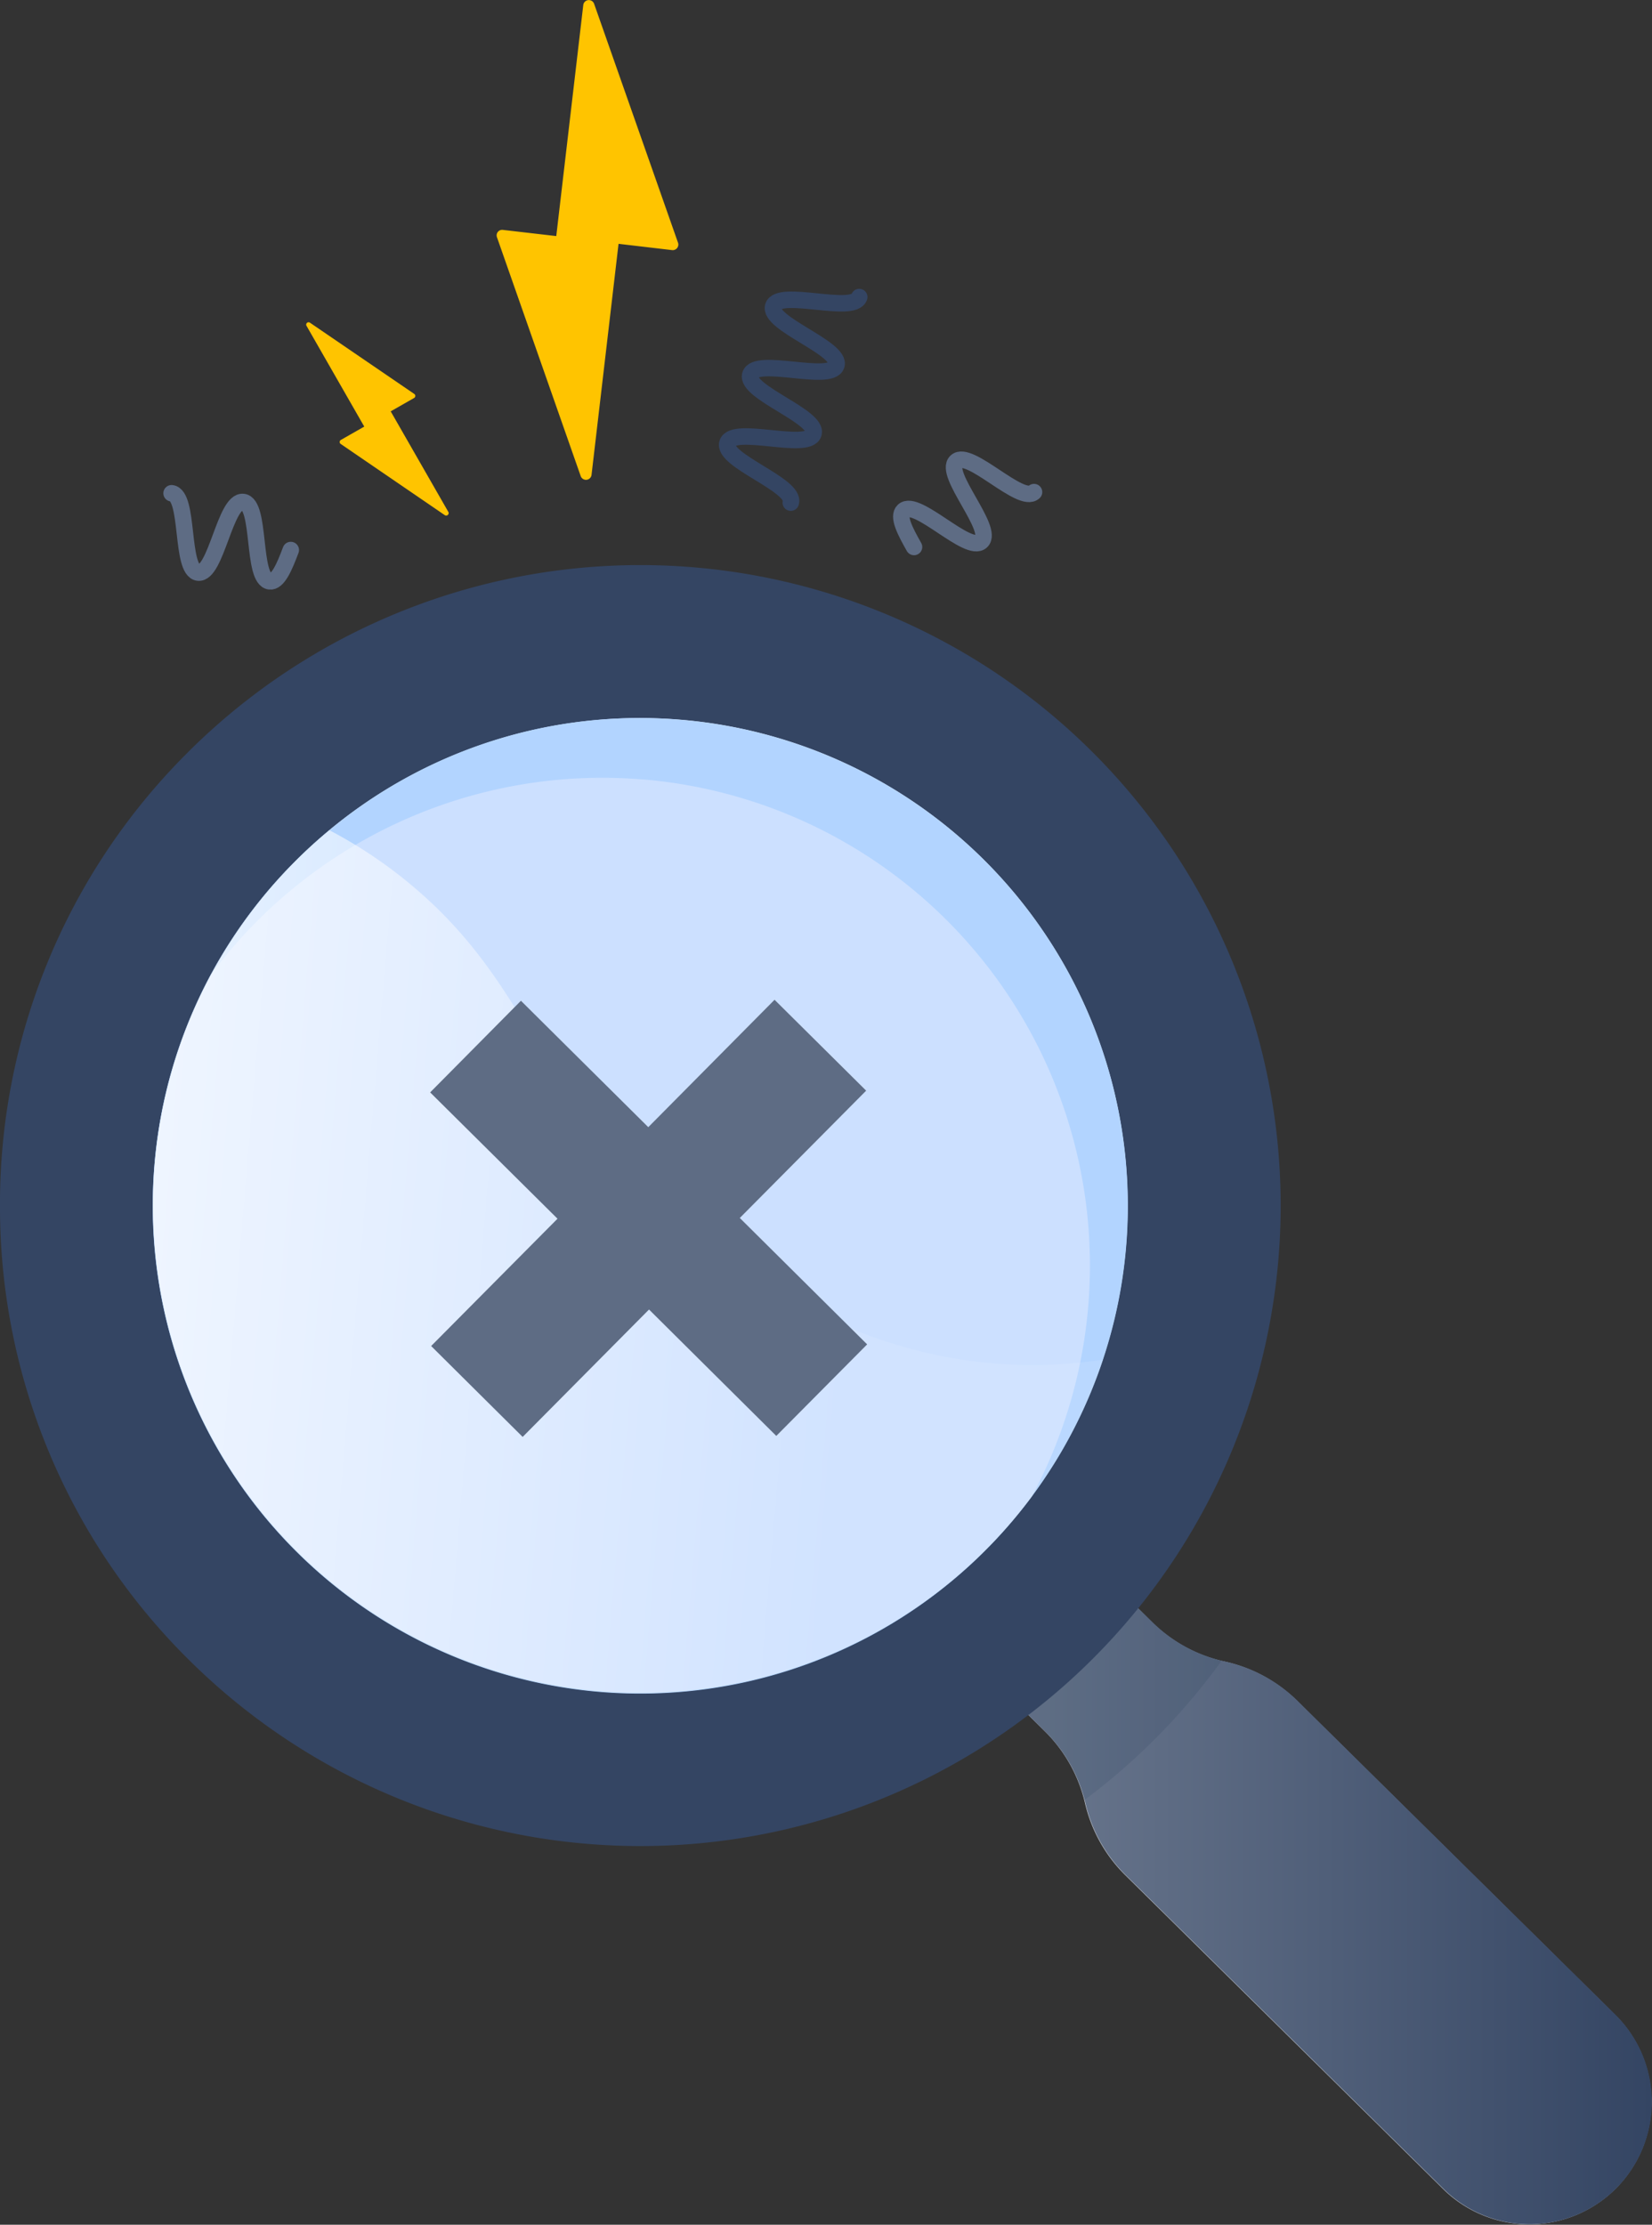 <svg xmlns="http://www.w3.org/2000/svg" xmlns:xlink="http://www.w3.org/1999/xlink" viewBox="0 0 200.55 269.99"><rect x="0" y="0" width="200.55" height="269.99" fill="#333333" stroke="none"/><defs><style>.cls-1{fill:#cfd4db;}.cls-2{fill:url(#linear-gradient);}.cls-3{fill:#091e42;opacity:0.1;}.cls-4{fill:#344563;}.cls-5{fill:#deebff;}.cls-6{fill:#b2d4ff;}.cls-7{fill:#cce0ff;}.cls-8{fill:url(#linear-gradient-2);}.cls-9{fill:#5e6c84;}.cls-10{fill:#ffc400;}.cls-11,.cls-12{fill:none;stroke-linecap:round;stroke-miterlimit:10;stroke-width:2px;}.cls-11{stroke:#344563;}.cls-12{stroke:#5e6c84;}</style><linearGradient id="linear-gradient" x1="1316.98" y1="230.66" x2="1396.36" y2="230.66" gradientTransform="matrix(-1, 0, 0, 1, 1517.54, 0)" gradientUnits="userSpaceOnUse"><stop offset="0" stop-color="#344563"/><stop offset="1" stop-color="#6c798f"/></linearGradient><linearGradient id="linear-gradient-2" x1="170.3" y1="897.49" x2="365.15" y2="897.49" gradientTransform="translate(-125.06 -762.9) rotate(4.81)" gradientUnits="userSpaceOnUse"><stop offset="0" stop-color="#fff"/><stop offset="0.69" stop-color="#fff" stop-opacity="0.1"/></linearGradient></defs><title>Search error</title><g id="Layer_2" data-name="Layer 2"><g id="Objects"><path class="cls-1" d="M126.84,210.1l-9.51-9.39,13-13.23,9.52,9.39a18,18,0,0,0,8.82,4.78h0a18.06,18.06,0,0,1,8.82,4.79l38.59,38.09a14.87,14.87,0,0,1,.13,21h0a14.87,14.87,0,0,1-21,.14l-38.59-38.09a18,18,0,0,1-4.9-8.75h0A18,18,0,0,0,126.84,210.1Z"/><path id="_Path_" data-name="&lt;Path&gt;" class="cls-2" d="M126.84,210.1l-2.9-2.86a9.31,9.31,0,0,1-.09-13.15h0A9.3,9.3,0,0,1,137,194l2.9,2.86a18,18,0,0,0,8.82,4.78h0a18.06,18.06,0,0,1,8.82,4.79l38.59,38.09a14.87,14.87,0,0,1,.13,21h0a14.87,14.87,0,0,1-21,.14l-38.59-38.09a18,18,0,0,1-4.9-8.75h0A18,18,0,0,0,126.84,210.1Z"/><path class="cls-3" d="M131.63,218.46a18,18,0,0,0-4.79-8.36l-2.9-2.86a9.31,9.31,0,0,1-.09-13.15h0A9.3,9.3,0,0,1,137,194l2.9,2.86a18,18,0,0,0,8.41,4.68,79.1,79.1,0,0,1-7.72,9.12A77.4,77.4,0,0,1,131.63,218.46Z"/><path class="cls-4" d="M155.47,145.8A77.74,77.74,0,0,0,22.41,91.7,77.24,77.24,0,0,0,0,146.82H0a77.22,77.22,0,0,0,23.13,54.81h0A77.74,77.74,0,0,0,155.47,145.8Z"/><path id="_Clipping_Path_" data-name="&lt;Clipping Path&gt;" class="cls-5" d="M35.62,104.74a59.17,59.17,0,1,1-17.06,42A58.81,58.81,0,0,1,35.62,104.74Z"/><path id="_Path_2" data-name="&lt;Path&gt;" class="cls-6" d="M39.54,101.12A59.19,59.19,0,1,0,82.69,87.36,58.82,58.82,0,0,0,39.54,101.12Z"/><path class="cls-7" d="M78.09,94.6a59.17,59.17,0,0,0-52.5,23.71,59.2,59.2,0,0,0,99.68,63.28,59.2,59.2,0,0,0-47.18-87Z"/><path class="cls-8" d="M72.77,205.3A59.25,59.25,0,0,0,133.92,165a59.2,59.2,0,0,1-6.42.62c-19.4.74-33.31-8.64-40-13.32-20.19-14-20.75-28.19-33.7-41.34A56,56,0,0,0,40,100.76l-.44.36A59.18,59.18,0,0,0,72.77,205.3Z"/><polygon id="_Path_3" data-name="&lt;Path&gt;" class="cls-9" points="105.15 132.36 94.03 121.33 78.7 136.79 63.24 121.45 52.22 132.57 67.68 147.9 52.34 163.35 63.45 174.38 78.79 158.92 94.24 174.26 105.27 163.15 89.81 147.81 105.15 132.36"/><path class="cls-10" d="M82.29,29.4,72.12.45A.68.68,0,0,0,70.81.6L67.53,28.65l-6.48-.75a.67.67,0,0,0-.72.89l10.17,29a.68.68,0,0,0,1.31-.15l3.28-28.05,6.48.76A.68.68,0,0,0,82.29,29.4Z"/><path class="cls-10" d="M50.28,47.8,37.64,39.17a.29.29,0,0,0-.42.39l7,12.21-2.84,1.62a.29.29,0,0,0,0,.5L54,62.52a.3.3,0,0,0,.43-.39l-7-12.21,2.84-1.62A.29.29,0,0,0,50.28,47.8Z"/><path class="cls-11" d="M104.31,36.05c-.7,2.07-9.75-1-10.44,1.11s8.35,5.11,7.66,7.18-9.75-1-10.44,1.12,8.35,5.11,7.66,7.18-9.75-1-10.44,1.12S96.66,58.87,96,61"/><path class="cls-12" d="M125.53,59.72c-1.59,1.49-7.85-5.2-9.45-3.71s4.66,8.19,3.06,9.69-7.86-5.21-9.46-3.72c-.74.7.21,2.51,1.28,4.4"/><path class="cls-12" d="M20.83,59.86c2.17.27,1.06,9.37,3.23,9.63s3.28-8.83,5.46-8.57,1.05,9.37,3.22,9.63c1,.13,1.79-1.76,2.56-3.8"/></g></g></svg>